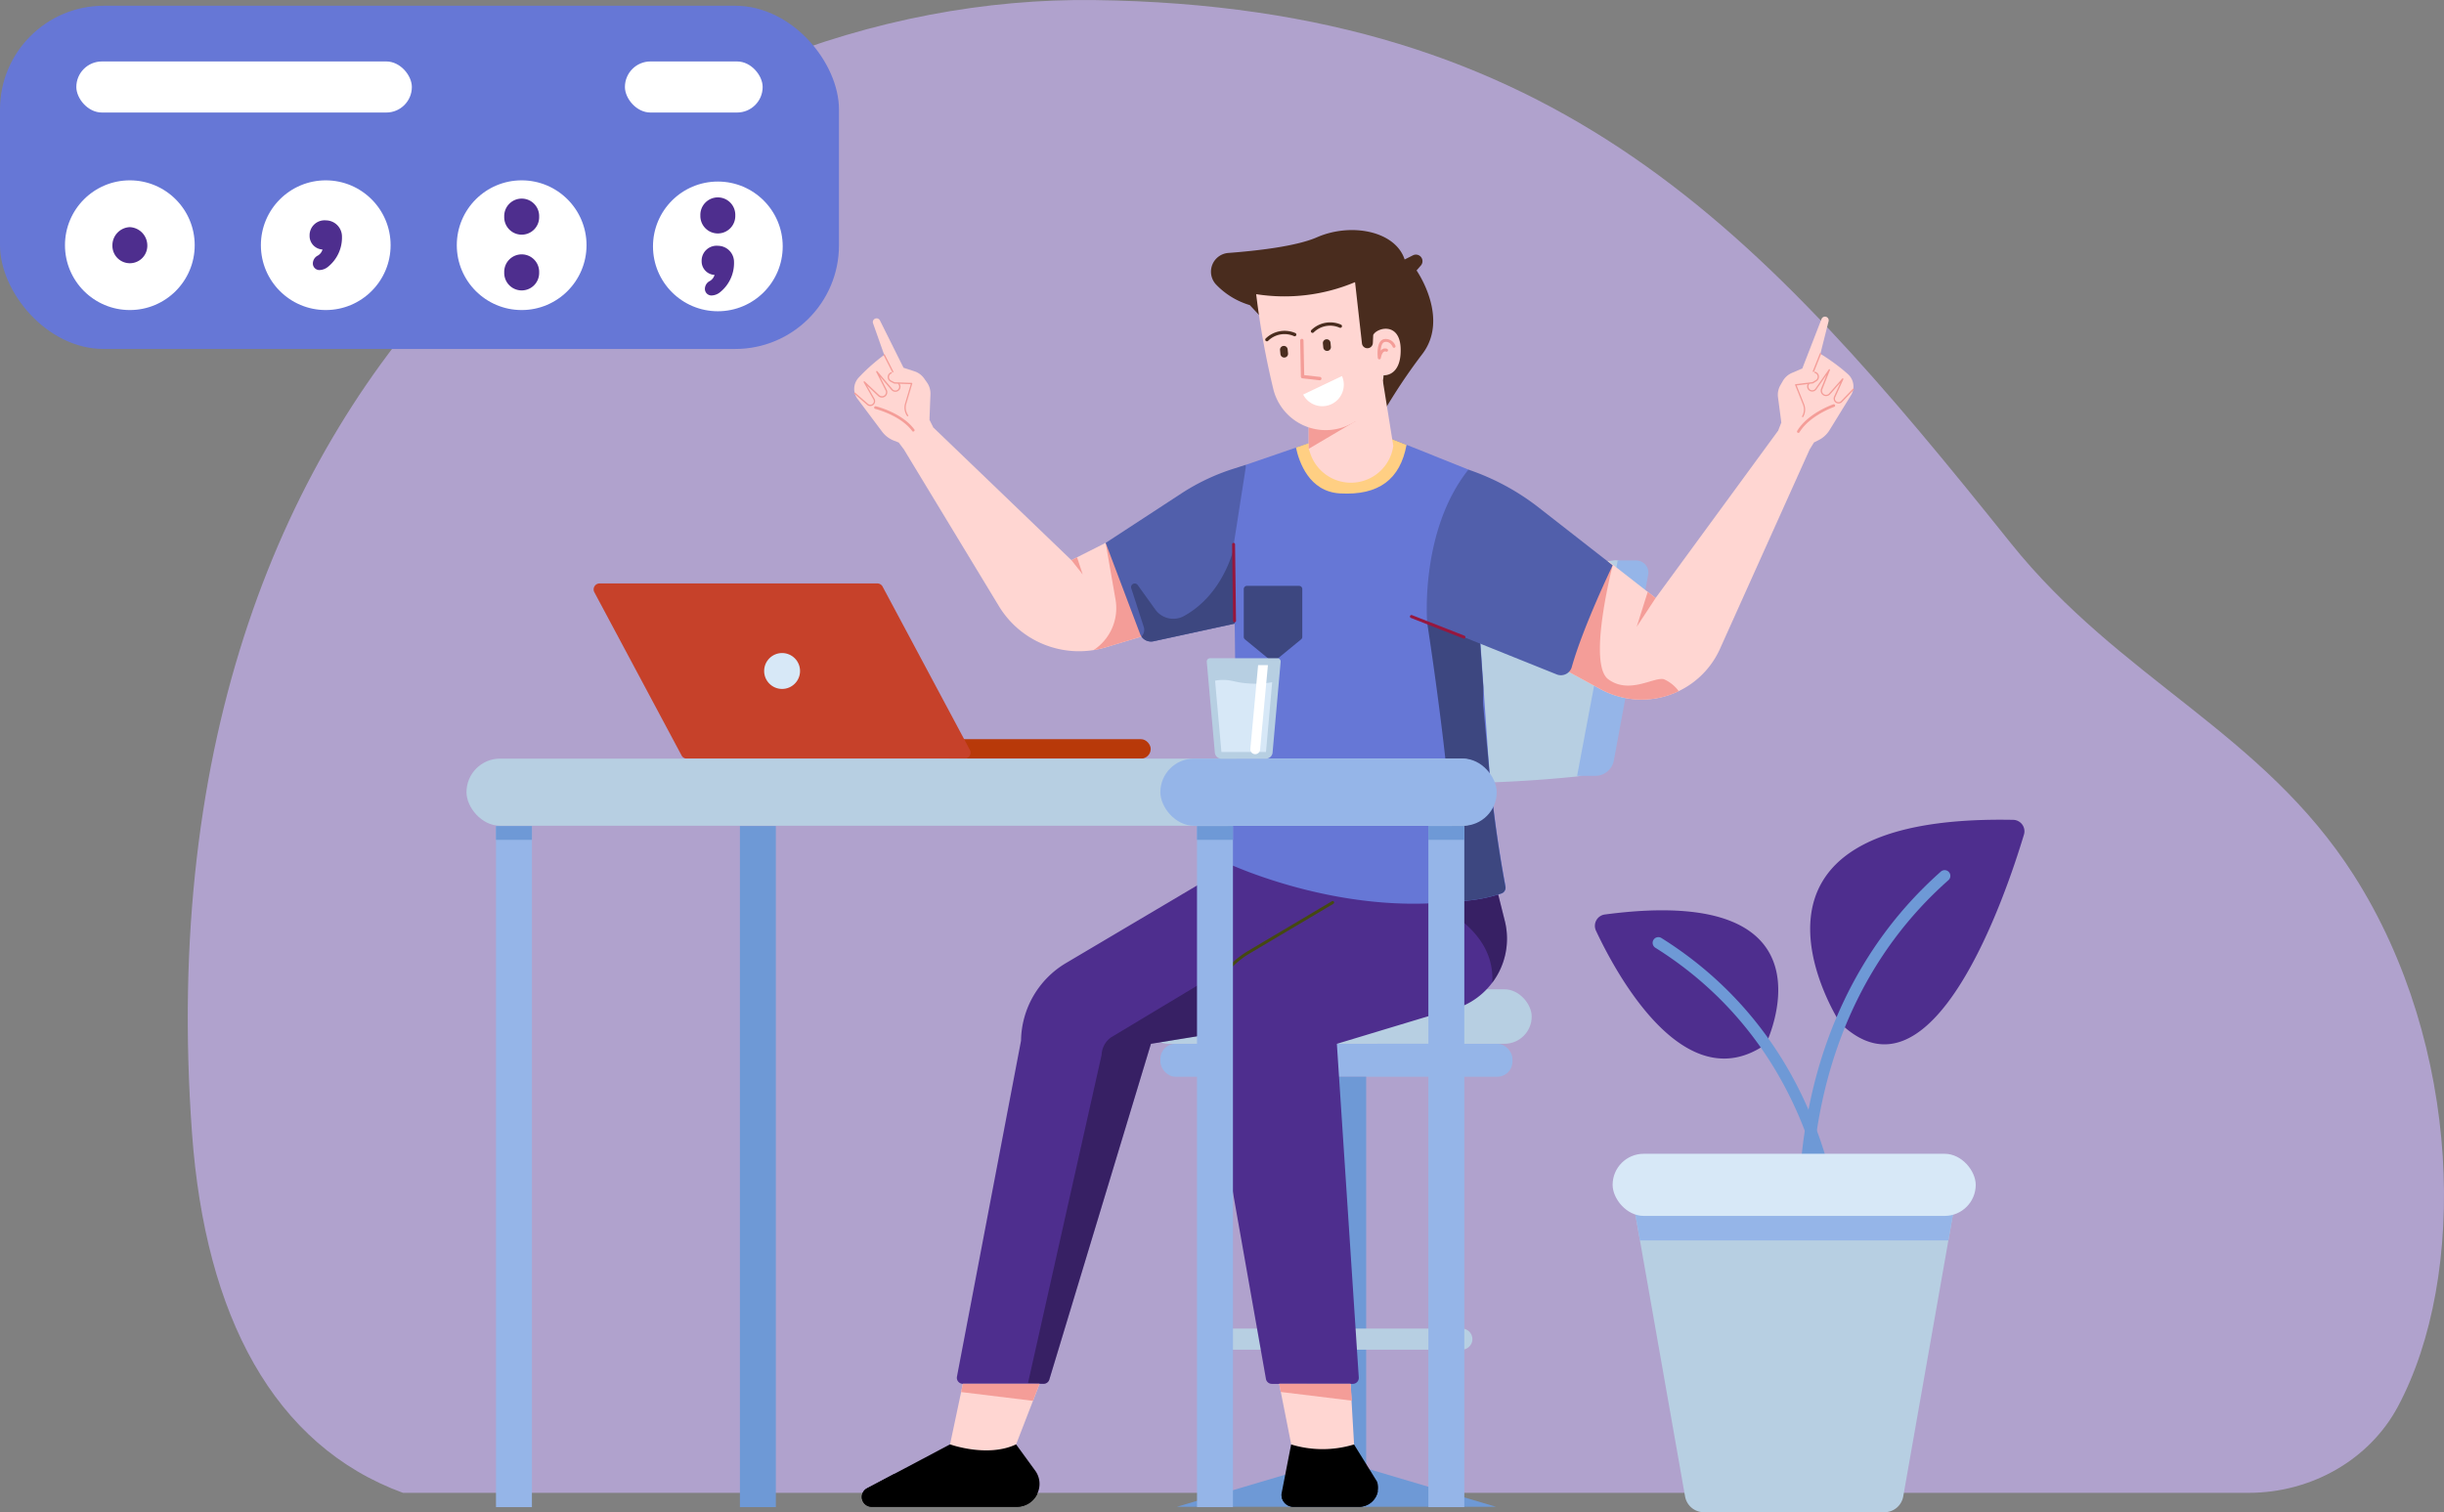 <svg xmlns="http://www.w3.org/2000/svg" width="390.324" height="241.568" viewBox="0 0 390.324 241.568">
  <rect x="0" y="0" width="390.324" height="241.568" fill="#808080" stroke="none"/>
  <g id="Grupo_163916" data-name="Grupo 163916" transform="translate(-7586.676 14338.196)">
    <g id="Grupo_163832" data-name="Grupo 163832" transform="translate(7254.666 -16870.863)">
      <g id="Grupo_116521" data-name="Grupo 116521" transform="translate(375 2522.667)">
        <g id="Grupo_114351" data-name="Grupo 114351" transform="translate(-13 10)">
          <path id="Trazado_168713" data-name="Trazado 168713" d="M333.638,238.471c10.078,0,19.313-5.308,23.841-13.746,11.185-20.848,10.278-57.776-6.993-84.872-14.618-22.936-37.348-31.275-54.841-53.125C255.942,37.131,223.523.992,149.335.01,80.321-.9-3.877,55.4,5.2,180.988c2.116,29.226,13.061,49.923,33.692,57.483Z" transform="translate(-4.527 0.001)" fill="#b0a2cd"/>
        </g>
      </g>
      <g id="Grupo_136767" data-name="Grupo 136767" transform="translate(514.261 2622.151)">
        <path id="Trazado_171839" data-name="Trazado 171839" d="M302.63,199.29h9.831l-8.81,52.21H293.82Z" transform="translate(-256.532 -171.615)" fill="#6e99d6"/>
        <rect id="Rectángulo_44092" data-name="Rectángulo 44092" width="56.224" height="5.26" rx="2.4" transform="translate(59.296 82.515) rotate(180)" fill="#95b5e8"/>
        <rect id="Rectángulo_44093" data-name="Rectángulo 44093" width="62.373" height="8.705" rx="4.353" transform="translate(62.373 77.255) rotate(180)" fill="#b7cfe2"/>
        <rect id="Rectángulo_44094" data-name="Rectángulo 44094" width="9.5" height="62.562" transform="translate(35.936 145.072) rotate(180)" fill="#6e99d6"/>
        <path id="Trazado_171840" data-name="Trazado 171840" d="M272.941,181.21a208.1,208.1,0,0,0,42.485.021,3.034,3.034,0,0,0,2.567-2.4l5.486-29.714a1.946,1.946,0,0,0-2.241-2.393,147.255,147.255,0,0,1-41.37-.021,2.953,2.953,0,0,0-3.119,2.388L271.263,178.8a1.934,1.934,0,0,0,1.678,2.4Z" transform="translate(-245.82 -146.676)" fill="#b7cfe2"/>
        <path id="Trazado_171841" data-name="Trazado 171841" d="M361.78,146.78H364.7a1.933,1.933,0,0,1,1.92,2.414l-5.46,29.566a3.012,3.012,0,0,1-2.814,2.414H355.3Z" transform="translate(-285.674 -146.725)" fill="#95b5e8"/>
        <path id="Trazado_171842" data-name="Trazado 171842" d="M233.74,428.629h51L263.99,422.48h-9.5Z" transform="translate(-228.054 -277.408)" fill="#6e99d6"/>
        <path id="Trazado_171843" data-name="Trazado 171843" d="M242.638,380.03h40.044a1.69,1.69,0,0,1,1.688,1.688h0a1.69,1.69,0,0,1-1.688,1.688H242.638a1.69,1.69,0,0,1-1.688-1.688h0A1.69,1.69,0,0,1,242.638,380.03Z" transform="translate(-231.471 -257.287)" fill="#b7cfe2"/>
      </g>
      <g id="Grupo_136776" data-name="Grupo 136776" transform="translate(468.42 2569.421)">
        <g id="Grupo_136769" data-name="Grupo 136769" transform="translate(0 14.096)">
          <path id="Trazado_171844" data-name="Trazado 171844" d="M190.89,139.169l-7.774,2.341a15.3,15.3,0,0,1-1.962.447,14.943,14.943,0,0,1-15.117-7.012L150.82,109.839a11,11,0,0,1,4.76-3.419l22.029,21.171,5.465-2.761,7.811,14.333Z" transform="translate(-142.909 -88.961)" fill="#ffd6d2"/>
          <g id="Grupo_136768" data-name="Grupo 136768">
            <path id="Trazado_171845" data-name="Trazado 171845" d="M148.461,90.7l-4.76,3.419-.789-1.052-.763-.3a4.311,4.311,0,0,1-1.883-1.425l-3.934-5.244a2.651,2.651,0,0,1,.174-3.387c.452-.489,1.015-1.057,1.7-1.678l.174-.158c.615-.547,1.32-1.136,2.125-1.741a.016.016,0,0,0,.011-.005h0l.011-.011c.005-.005.016-.011.021-.016h.005a.291.291,0,0,1,.042-.032h0l-1.773-5.018a.591.591,0,0,1,.021-.5.574.574,0,0,1,.2-.221.6.6,0,0,1,.868.231l8.547,17.148Z" transform="translate(-135.79 -73.227)" fill="#ffd6d2"/>
            <path id="Trazado_171846" data-name="Trazado 171846" d="M148.013,103.948a.276.276,0,0,1-.074-.063c-1.857-2.52-5.865-3.524-5.907-3.535a.214.214,0,1,1,.1-.416c.168.042,4.2,1.052,6.149,3.7a.212.212,0,0,1-.047.3.232.232,0,0,1-.226.021Z" transform="translate(-138.666 -85.884)" fill="#f49d98"/>
            <path id="Trazado_171847" data-name="Trazado 171847" d="M138.01,92.32a.75.75,0,0,1-.158-.105l-2.036-1.767a.108.108,0,0,1,.142-.163l2.036,1.767a.566.566,0,0,0,.863-.71l-1.552-2.73a.105.105,0,0,1,.026-.137.111.111,0,0,1,.142.005l2.309,2.178a.659.659,0,0,0,.836.047.645.645,0,0,0,.184-.8l-1.494-2.946a.1.1,0,0,1,.037-.137.106.106,0,0,1,.142.021l2.42,2.861a.605.605,0,0,0,1-.668l-2.42-4.76a.106.106,0,0,1,.189-.095l2.42,4.76a.815.815,0,0,1-.279,1.052.824.824,0,0,1-1.078-.153l-1.83-2.157,1.078,2.125a.858.858,0,0,1-1.157,1.152.8.8,0,0,1-.2-.142l-1.794-1.688,1.2,2.109A.782.782,0,0,1,138,92.32Z" transform="translate(-135.78 -78.39)" fill="#f49d98"/>
            <line id="Línea_708" data-name="Línea 708" transform="translate(4.813 5.835)" fill="#ffd6d2"/>
            <path id="Trazado_171848" data-name="Trazado 171848" d="M152.9,92.5a3.058,3.058,0,0,0-.563-1.9l-.437-.621a3.071,3.071,0,0,0-1.578-1.162l-1.657-.537-2.025.794a.725.725,0,0,0-.063,1.32l.568.289,2.756.095-.952,3.2a2.254,2.254,0,0,0,2.725,2.825l1.068-.279L152.9,92.5Z" transform="translate(-140.709 -80.362)" fill="#ffd6d2"/>
            <path id="Trazado_171849" data-name="Trazado 171849" d="M149.109,96.631s-.026-.021-.037-.032a2.328,2.328,0,0,1-.326-2.025l.91-3.072-2.619-.089a.108.108,0,0,1-.047-.011l-.568-.289a.828.828,0,0,1,.074-1.51.1.1,0,0,1,.137.063.105.105,0,0,1-.063.137.614.614,0,0,0-.053,1.12l.547.279,2.73.089a.11.11,0,0,1,.084.042.1.1,0,0,1,.016.095l-.952,3.2a2.122,2.122,0,0,0,.3,1.841.108.108,0,0,1-.026.147.1.1,0,0,1-.11.005Z" transform="translate(-140.609 -80.986)" fill="#f49d98"/>
          </g>
          <path id="Trazado_171850" data-name="Trazado 171850" d="M201.76,146.268l1.8,2.283-.9-2.74Z" transform="translate(-167.055 -107.632)" fill="#f49d98"/>
          <path id="Trazado_171851" data-name="Trazado 171851" d="M218.226,155.754l-7.774,2.341a15.291,15.291,0,0,1-1.962.447h0a8.02,8.02,0,0,0,3.5-8.09l-1.578-9.042,7.811,14.333Z" transform="translate(-170.245 -105.546)" fill="#f49d98"/>
          <path id="Trazado_171852" data-name="Trazado 171852" d="M237.934,141.939l-5.186,1.131-12.961,2.819a1.856,1.856,0,0,1-1.915-.757,1.884,1.884,0,0,1-.221-.405l-5.5-14.554,12.1-7.906a34.048,34.048,0,0,1,8.19-3.9l2.13-.684,3.361,24.259Z" transform="translate(-171.979 -94.298)" fill="#515fab"/>
          <path id="Trazado_171853" data-name="Trazado 171853" d="M236.407,154.963l-12.961,2.819a1.856,1.856,0,0,1-1.915-.757h0a1.517,1.517,0,0,0,.363-1.541l-1.994-6.165a.584.584,0,0,1,1.031-.521l2.8,3.9a3.536,3.536,0,0,0,4.545,1.073c6.465-3.529,8.032-11,8.032-11l.089,12.187Z" transform="translate(-175.639 -106.191)" fill="#3d4780"/>
        </g>
        <g id="Grupo_136772" data-name="Grupo 136772" transform="translate(1.225 100.277)">
          <path id="Trazado_171854" data-name="Trazado 171854" d="M167.932,321.1h12.887a.953.953,0,0,0,.915-.679l16.232-53.641,5.875-.957,26.337-4.276a11.721,11.721,0,0,0,9.494-14.439l-1.8-7.175-25.09-2.861L184.4,253.881a14.64,14.64,0,0,0-7.18,12.393l-10.236,53.683a.96.96,0,0,0,.942,1.136Z" transform="translate(-151.788 -237.07)" fill="#4e2e8e"/>
          <path id="Trazado_171855" data-name="Trazado 171855" d="M188.57,334l2.462.089a.961.961,0,0,0,.952-.679l16.222-53.615,13.36-2.172,1.047-6.023,2.919-7.069-23.707,14.244a3.585,3.585,0,0,0-1.494,2.777L188.57,334Z" transform="translate(-162.027 -250.086)" opacity="0.3"/>
          <path id="Trazado_171856" data-name="Trazado 171856" d="M288.393,258.5a11.685,11.685,0,0,1-7.5,4.539l-17.316,5.228,3.5,53.3a.956.956,0,0,1-.957,1.02H253.193a.959.959,0,0,1-.942-.789L243.1,270.066c-1.12-6.323.279-11.567,6.012-17.263l11.314-12.419.316-.184,27.852,1.231,1.8,7.175a11.7,11.7,0,0,1-1.994,9.9Z" transform="translate(-187.706 -238.554)" fill="#4e2e8e"/>
          <path id="Trazado_171857" data-name="Trazado 171857" d="M276.238,396.82l.563,9.678-4.839,3.719-5.2-3.719-1.92-9.678Z" transform="translate(-198.18 -312.792)" fill="#ffd6d2"/>
          <path id="Trazado_171858" data-name="Trazado 171858" d="M264.84,396.82l.258,1.3,11.362,1.389-.221-2.693Z" transform="translate(-198.18 -312.792)" fill="#f49d98"/>
          <g id="Grupo_136770" data-name="Grupo 136770" transform="translate(0 84.028)">
            <path id="Trazado_171859" data-name="Trazado 171859" d="M179.2,396.82l-3.75,9.678-4.839,3.719L164.9,406.5l2.051-9.678Z" transform="translate(-150.808 -396.82)" fill="#ffd6d2"/>
            <path id="Trazado_171860" data-name="Trazado 171860" d="M168.549,396.82l-.279,1.315,11.472,1.4,1.052-2.719Z" transform="translate(-152.405 -396.82)" fill="#f49d98"/>
            <path id="Trazado_171861" data-name="Trazado 171861" d="M166.134,423.105a3.6,3.6,0,0,1-3.287,2.072h-23.17a1.566,1.566,0,0,1-.731-2.951l4.382-2.32h0l8.874-4.7s5.97,2.162,10.546,0l3.04,4.176a3.594,3.594,0,0,1,.342,3.714Z" transform="translate(-138.108 -405.537)"/>
            <path id="Trazado_171862" data-name="Trazado 171862" d="M166.134,427.338a3.6,3.6,0,0,1-3.287,2.072h-23.17a1.566,1.566,0,0,1-.731-2.951l4.382-2.32h0s2.13.273,2.9,3.193h19.909Z" transform="translate(-138.108 -409.77)"/>
          </g>
          <path id="Trazado_171863" data-name="Trazado 171863" d="M244.91,286.76a.242.242,0,0,1-.237-.2l-2.393-13.655a14.343,14.343,0,0,1,6.77-14.728l13.413-7.958a.238.238,0,1,1,.242.41l-13.413,7.958a13.852,13.852,0,0,0-6.543,14.233l2.393,13.655a.243.243,0,0,1-.195.279H244.9Z" transform="translate(-187.386 -243.286)" fill="#454911"/>
          <path id="Trazado_171864" data-name="Trazado 171864" d="M304.323,258.495c.815-13.224-21.855-17.268-27.973-18.121l.316-.184,27.852,1.231,1.8,7.175a11.7,11.7,0,0,1-1.994,9.9Z" transform="translate(-203.635 -238.549)" opacity="0.3"/>
          <g id="Grupo_136771" data-name="Grupo 136771" transform="translate(67.032 93.712)">
            <path id="Trazado_171865" data-name="Trazado 171865" d="M280.929,422.678a3.052,3.052,0,0,1-3.019,2.514H267.458a1.908,1.908,0,0,1-1.909-1.978v-.132l1.536-7.853a17.177,17.177,0,0,0,10.041,0l3.682,5.939a3,3,0,0,1,.11,1.515Z" transform="translate(-265.547 -415.23)"/>
            <path id="Trazado_171866" data-name="Trazado 171866" d="M265.559,429.742a1.9,1.9,0,0,0,1.909,1.978H277.92a3.066,3.066,0,0,0,3.019-2.514,3.5,3.5,0,0,1-2.63,1.247c-1.741-.252-2.136-1.331-4.866-1.436s-5.334,1.473-6.254,1.452a2.976,2.976,0,0,1-1.625-.731Z" transform="translate(-265.552 -421.762)"/>
          </g>
        </g>
        <path id="Trazado_171867" data-name="Trazado 171867" d="M293,180.991a.961.961,0,0,1-.6,1.073,23.867,23.867,0,0,1-6.491,1.226c-.463.037-.931.079-1.4.116-.342.026-.694.058-1.036.084-16.532,1.483-31.655-4.787-34.905-6.244a.953.953,0,0,1-.552-.994l2-15.712-.421-34.227,1.988-12.724,7.948-2.735.026-.011,5.234-1.8h8.995l3.046,1.22.389.153,9.884,3.961s1.8,26.468,3.13,45.578a200.01,200.01,0,0,0,2.788,21.035Z" transform="translate(-188.97 -76.107)" fill="#6677d6"/>
        <path id="Trazado_171868" data-name="Trazado 171868" d="M287.593,110.413c-1.015,5.491-4.418,8.121-10.646,7.758-4.913-.289-6.517-5.007-7.017-7.327l5.234-1.8h8.995l3.046,1.22Z" transform="translate(-199.367 -76.106)" fill="#ffcf83"/>
        <path id="Trazado_171869" data-name="Trazado 171869" d="M313.773,209.361c.473-.037.942-.079,1.4-.116a23.824,23.824,0,0,0,6.491-1.22.966.966,0,0,0,.6-1.073,201.249,201.249,0,0,1-2.788-21.035c-.126-1.231-.247-2.472-.363-3.708-.032-.363-.068-.726-.1-1.084-.095-1.015-.184-2.025-.279-3.035-.1-1.157.063-2.346-.026-3.487-.142-1.72-.331-4.781-.458-6.454-1.162-3.456-2.13-4.339-2.13-4.339l-6.359.926s5.47,34.811,4,44.631Z" transform="translate(-218.252 -102.068)" fill="#3d4780"/>
        <path id="Trazado_171870" data-name="Trazado 171870" d="M263.243,163.017l-4.171,3.429a.5.5,0,0,1-.636,0l-4.171-3.429a.5.5,0,0,1-.184-.389v-7.653a.505.505,0,0,1,.5-.5h8.348a.505.505,0,0,1,.5.5v7.653a.5.5,0,0,1-.184.389Z" transform="translate(-191.854 -97.64)" fill="#3d4780"/>
        <g id="Grupo_136773" data-name="Grupo 136773" transform="translate(56.98)">
          <path id="Trazado_171871" data-name="Trazado 171871" d="M250.337,58.417a12.273,12.273,0,0,1-5.4-3.287,3,3,0,0,1,1.962-5.05c4.429-.331,10.8-1.036,14.144-2.5,5.444-2.378,12.519-1.02,14.007,3.545l1.331-.668a1.049,1.049,0,0,1,1.262,1.625l-.689.794s5.376,7.669.842,13.45a92.054,92.054,0,0,0-8.137,12.8l-19.325-20.7Z" transform="translate(-244.108 -46.428)" fill="#492c1e"/>
          <path id="Trazado_171872" data-name="Trazado 171872" d="M285.645,92.16l1.673,10.425h0a6.838,6.838,0,0,1-6.77,5.875h0a6.841,6.841,0,0,1-6.486-4.666l-.252-.747v-6.57l11.84-4.318Z" transform="translate(-258.187 -68.105)" fill="#ffd6d2"/>
          <path id="Trazado_171873" data-name="Trazado 171873" d="M281.264,102.537l-7.464,4.408V100.38Z" transform="translate(-258.182 -72.002)" fill="#f49d98"/>
          <path id="Trazado_171874" data-name="Trazado 171874" d="M257.85,64.155A131.844,131.844,0,0,0,260.6,79.367a8.619,8.619,0,0,0,12.266,5.57,9.568,9.568,0,0,0,5.339-7.822s2.8.247,2.725-4.171-3.808-3.451-4.387-2.267l-.058,1.283a.87.87,0,0,1-.531.763h0a.872.872,0,0,1-1.21-.7l-1.1-9.789A29.06,29.06,0,0,1,257.85,64.155Z" transform="translate(-250.621 -53.918)" fill="#ffd6d2"/>
          <path id="Trazado_171875" data-name="Trazado 171875" d="M274.371,86.072h-.058l-2.751-.31a.267.267,0,0,1-.237-.263l-.116-5.775a.28.28,0,0,1,.263-.274.269.269,0,0,1,.273.263l.111,5.539,2.52.284a.271.271,0,0,1,.237.3A.269.269,0,0,1,274.371,86.072Z" transform="translate(-256.954 -62.081)" fill="#f49d98"/>
          <path id="Trazado_171876" data-name="Trazado 171876" d="M278.838,81.448h0a.606.606,0,0,0,.547-.668l-.063-.636a.606.606,0,0,0-.668-.547h0a.606.606,0,0,0-.547.668l.063.636A.606.606,0,0,0,278.838,81.448Z" transform="translate(-260.222 -62.149)" fill="#492c1e"/>
          <path id="Trazado_171877" data-name="Trazado 171877" d="M265.828,83.458h0a.606.606,0,0,0,.547-.668l-.063-.636a.606.606,0,0,0-.668-.547h0a.606.606,0,0,0-.547.668l.063.636A.606.606,0,0,0,265.828,83.458Z" transform="translate(-254.055 -63.101)" fill="#492c1e"/>
          <path id="Trazado_171878" data-name="Trazado 171878" d="M272.12,93.716a3.436,3.436,0,0,0,6.2-2.956Z" transform="translate(-257.386 -67.442)" fill="#fff"/>
          <path id="Trazado_171879" data-name="Trazado 171879" d="M274.752,76.138a.292.292,0,0,1-.226-.084.267.267,0,0,1,.016-.379,4.33,4.33,0,0,1,4.739-.852.269.269,0,0,1-.247.479,3.728,3.728,0,0,0-4.134.768.254.254,0,0,1-.158.068Z" transform="translate(-258.492 -59.716)" fill="#492c1e"/>
          <path id="Trazado_171880" data-name="Trazado 171880" d="M260.9,78.7a.292.292,0,0,1-.226-.084.267.267,0,0,1,.016-.379,4.33,4.33,0,0,1,4.739-.852.269.269,0,0,1-.247.479,3.72,3.72,0,0,0-4.129.768.254.254,0,0,1-.158.068Z" transform="translate(-251.927 -60.929)" fill="#492c1e"/>
          <path id="Trazado_171881" data-name="Trazado 171881" d="M294.982,82.74h.011a.243.243,0,0,0,.242-.205c.032-.205.184-.836.489-1.015a.371.371,0,0,1,.342-.016.236.236,0,0,0,.305-.142.24.24,0,0,0-.142-.305.854.854,0,0,0-.752.058,1,1,0,0,0-.263.231c.042-.626.2-1.262.61-1.368.868-.221,1.289.731,1.3.773a.241.241,0,0,0,.442-.195,1.656,1.656,0,0,0-1.862-1.041c-1.236.316-.978,2.74-.947,3.019a.241.241,0,0,0,.226.21Z" transform="translate(-268.097 -62.089)" fill="#f49d98"/>
        </g>
        <path id="Trazado_171882" data-name="Trazado 171882" d="M250.929,154.118a.236.236,0,0,1-.237-.237l-.153-12.219a.24.24,0,0,1,.237-.242h0a.236.236,0,0,1,.237.237l.153,12.219a.24.24,0,0,1-.237.242Z" transform="translate(-190.176 -91.455)" fill="#96173e"/>
        <g id="Grupo_136775" data-name="Grupo 136775" transform="translate(88.778 13.824)">
          <path id="Trazado_171883" data-name="Trazado 171883" d="M388.492,110.377l-14.328,31.865a13.729,13.729,0,0,1-19.078,6.422l-8.106-4.408,9.352-16.038,7.559,5.891,19.546-26.7S387.371,107.542,388.492,110.377Z" transform="translate(-324.667 -89.158)" fill="#ffd6d2"/>
          <g id="Grupo_136774" data-name="Grupo 136774" transform="translate(58.743)">
            <path id="Trazado_171884" data-name="Trazado 171884" d="M416.3,90.962l5.055,2.967.689-1.12.736-.368a4.332,4.332,0,0,0,1.741-1.589l3.435-5.586a2.58,2.58,0,0,0,.352-.931,2.659,2.659,0,0,0-.836-2.43c-.494-.442-1.11-.957-1.852-1.515-.063-.047-.121-.095-.189-.142-.663-.489-1.415-1.01-2.272-1.541a.016.016,0,0,1-.01-.005h0s-.005,0-.011-.011-.016-.011-.026-.016h-.005a.481.481,0,0,0-.042-.026h0l1.3-5.16a.614.614,0,0,0-.063-.5.621.621,0,0,0-.216-.205.6.6,0,0,0-.842.31L416.31,90.957Z" transform="translate(-416.268 -72.711)" fill="#ffd6d2"/>
            <path id="Trazado_171885" data-name="Trazado 171885" d="M422.4,103.852a.212.212,0,0,0,.068-.068c1.62-2.677,5.518-4.05,5.56-4.061a.215.215,0,0,0-.142-.405c-.168.058-4.087,1.436-5.786,4.245a.215.215,0,0,0,.074.295.218.218,0,0,0,.226,0Z" transform="translate(-419.003 -85.316)" fill="#f49d98"/>
            <path id="Trazado_171886" data-name="Trazado 171886" d="M430.554,91.725a1.021,1.021,0,0,0,.147-.116l1.867-1.946a.108.108,0,0,0,0-.153.113.113,0,0,0-.153,0l-1.867,1.946a.576.576,0,0,1-.684.105.565.565,0,0,1-.242-.731l1.294-2.861a.117.117,0,0,0-.042-.137.1.1,0,0,0-.137.021l-2.1,2.383a.54.54,0,0,1-.142.121.645.645,0,0,1-.942-.784l1.22-3.072a.109.109,0,0,0-.047-.137.105.105,0,0,0-.137.032l-2.146,3.072a.608.608,0,0,1-1.063-.573l1.973-4.96a.11.11,0,0,0-.058-.142.108.108,0,0,0-.142.058l-1.973,4.96a.819.819,0,0,0,1.431.773l1.62-2.32-.878,2.214a.862.862,0,0,0,1.257,1.047.942.942,0,0,0,.189-.158l1.631-1.846-1,2.209a.784.784,0,0,0,1.136.984Z" transform="translate(-420.449 -77.96)" fill="#f49d98"/>
            <line id="Línea_709" data-name="Línea 709" transform="translate(6.791 5.943)" fill="#ffd6d2"/>
            <path id="Trazado_171887" data-name="Trazado 171887" d="M416.266,93.087a3.079,3.079,0,0,1,.384-1.941l.379-.663a3.122,3.122,0,0,1,1.462-1.3l1.6-.689,2.093.6a.722.722,0,0,1,.184,1.3l-.536.342-2.735.347,1.241,3.1a2.253,2.253,0,0,1-2.456,3.061l-1.089-.179-.526-4Z" transform="translate(-416.239 -80.19)" fill="#ffd6d2"/>
            <path id="Trazado_171888" data-name="Trazado 171888" d="M422.739,96.695a.227.227,0,0,0,.037-.037,2.351,2.351,0,0,0,.142-2.046l-1.189-2.977,2.6-.326a.1.1,0,0,0,.042-.016l.537-.342a.835.835,0,0,0-.21-1.5.107.107,0,1,0-.058.205.616.616,0,0,1,.158,1.11l-.516.326-2.714.342a.092.092,0,0,0-.079.053.1.1,0,0,0-.005.095l1.241,3.1a2.126,2.126,0,0,1-.126,1.862.106.106,0,0,0,.042.147.117.117,0,0,0,.11,0Z" transform="translate(-418.719 -80.642)" fill="#f49d98"/>
          </g>
          <path id="Trazado_171889" data-name="Trazado 171889" d="M376.414,157.284l-3.024,4.6,1.762-5.581Z" transform="translate(-337.186 -112.332)" fill="#f49d98"/>
          <path id="Trazado_171890" data-name="Trazado 171890" d="M367.588,168.334a13.692,13.692,0,0,1-12.492-.321L346.99,163.6l10.052-15.375s-4.076,15.722-.71,18.21,7.364-.442,8.9,0A5.871,5.871,0,0,1,367.588,168.334Z" transform="translate(-324.672 -108.507)" fill="#f49d98"/>
          <path id="Trazado_171891" data-name="Trazado 171891" d="M316.3,119.18h0a38.263,38.263,0,0,1,11.272,6.091l11.767,9.189s-4.7,9.726-6.533,16.248a1.8,1.8,0,0,1-2.409,1.184l-20.687-8.316s-1.2-14.617,6.591-24.4Z" transform="translate(-306.969 -94.737)" fill="#515fab"/>
          <path id="Trazado_171892" data-name="Trazado 171892" d="M313.176,167.106a.18.18,0,0,1-.089-.016l-8.374-3.287a.24.24,0,1,1,.174-.447l8.374,3.287a.243.243,0,0,1,.137.31.238.238,0,0,1-.221.153Z" transform="translate(-304.56 -115.669)" fill="#96173e"/>
        </g>
      </g>
      <g id="Grupo_136779" data-name="Grupo 136779" transform="translate(406.51 2625.856)">
        <g id="Grupo_136777" data-name="Grupo 136777" transform="translate(20.304)">
          <rect id="Rectángulo_44095" data-name="Rectángulo 44095" width="33.659" height="3.109" rx="1.554" transform="translate(88.972 27.999) rotate(180)" fill="#b83909"/>
          <path id="Trazado_171893" data-name="Trazado 171893" d="M71.577,181.719h44.352a.954.954,0,0,0,.842-1.4l-13.939-26.089a.957.957,0,0,0-.842-.5H57.638a.954.954,0,0,0-.842,1.4l13.939,26.089A.958.958,0,0,0,71.577,181.719Z" transform="translate(-56.682 -153.72)" fill="#c6412a"/>
          <ellipse id="Elipse_6088" data-name="Elipse 6088" cx="2.867" cy="2.867" rx="2.867" ry="2.867" transform="translate(27.235 11.13)" fill="#d7e8f7"/>
        </g>
        <rect id="Rectángulo_44096" data-name="Rectángulo 44096" width="5.739" height="108.797" transform="translate(49.407 147.563) rotate(180)" fill="#6e99d6"/>
        <g id="Grupo_136778" data-name="Grupo 136778" transform="translate(0 27.994)">
          <rect id="Rectángulo_44097" data-name="Rectángulo 44097" width="164.243" height="10.725" rx="5.363" transform="translate(164.243 10.725) rotate(180)" fill="#b7cfe2"/>
          <rect id="Rectángulo_44098" data-name="Rectángulo 44098" width="53.72" height="10.725" rx="5.363" transform="translate(164.537 10.725) rotate(180)" fill="#95b5e8"/>
          <rect id="Rectángulo_44099" data-name="Rectángulo 44099" width="5.739" height="108.797" transform="translate(159.361 119.57) rotate(180)" fill="#95b5e8"/>
          <rect id="Rectángulo_44100" data-name="Rectángulo 44100" width="5.739" height="108.797" transform="translate(122.41 119.57) rotate(180)" fill="#95b5e8"/>
          <rect id="Rectángulo_44101" data-name="Rectángulo 44101" width="5.739" height="108.797" transform="translate(10.452 119.57) rotate(180)" fill="#95b5e8"/>
          <rect id="Rectángulo_44102" data-name="Rectángulo 44102" width="5.739" height="2.199" transform="translate(159.361 12.976) rotate(180)" fill="#6e99d6"/>
          <rect id="Rectángulo_44103" data-name="Rectángulo 44103" width="5.739" height="2.199" transform="translate(122.41 12.976) rotate(180)" fill="#6e99d6"/>
          <rect id="Rectángulo_44104" data-name="Rectángulo 44104" width="5.739" height="2.199" transform="translate(10.452 12.976) rotate(180)" fill="#6e99d6"/>
        </g>
      </g>
      <g id="Grupo_136783" data-name="Grupo 136783" transform="translate(586.72 2663.613)">
        <path id="Trazado_171895" data-name="Trazado 171895" d="M430.853,257.986s-21.808-33.432,27.636-32.465a1.826,1.826,0,0,1,1.715,2.351c-2.835,9.452-14.586,44.415-29.356,30.119Z" transform="translate(-391.675 -225.501)" fill="#4e2e8e"/>
        <path id="Trazado_171896" data-name="Trazado 171896" d="M387.982,274.415s12.64-25.848-25.716-20.73a1.826,1.826,0,0,0-1.4,2.588C364.123,263.222,375.043,283.446,387.982,274.415Z" transform="translate(-360.686 -238.543)" fill="#4e2e8e"/>
        <path id="Trazado_171897" data-name="Trazado 171897" d="M424.19,303.226a.647.647,0,0,0,.142-.01.913.913,0,0,0,.763-1.042c-.058-.358-5.223-36.1,21.5-59.764a.913.913,0,0,0-1.21-1.368c-14.37,12.724-19.609,28.74-21.482,39.934a73.878,73.878,0,0,0-.615,21.476A.911.911,0,0,0,424.19,303.226Z" transform="translate(-390.125 -232.758)" fill="#6e99d6"/>
        <path id="Trazado_171898" data-name="Trazado 171898" d="M407.64,312.873a.917.917,0,0,0,.915-.9c0-.326-.068-32.58-28.9-50.664a.916.916,0,1,0-.973,1.552c27.978,17.547,28.046,48.786,28.046,49.1a.915.915,0,0,0,.9.921Z" transform="translate(-369.014 -242.406)" fill="#6e99d6"/>
        <path id="Trazado_171899" data-name="Trazado 171899" d="M372.208,337.977l1.12,6.349,7.206,40.9a3.052,3.052,0,0,0,3,2.514h28.84a3.047,3.047,0,0,0,3-2.514l7.211-40.9,1.12-6.349a2.86,2.86,0,0,0,.037-.7,3.039,3.039,0,0,0-3.035-2.877h-45.5a3.035,3.035,0,0,0-3.035,2.877A2.631,2.631,0,0,0,372.208,337.977Z" transform="translate(-366.126 -277.119)" fill="#b7cfe2"/>
        <path id="Trazado_171900" data-name="Trazado 171900" d="M372.208,340.57l1.12,6.349h49.26l1.12-6.349a2.856,2.856,0,0,0,.037-.7H372.172A2.627,2.627,0,0,0,372.208,340.57Z" transform="translate(-366.126 -279.712)" fill="#95b5e8"/>
        <rect id="Rectángulo_44109" data-name="Rectángulo 44109" width="57.991" height="9.926" rx="4.963" transform="translate(60.828 63.288) rotate(180)" fill="#d7e8f7"/>
      </g>
      <g id="Grupo_136784" data-name="Grupo 136784" transform="translate(524.737 2637.813)">
        <path id="Trazado_171901" data-name="Trazado 171901" d="M248.75,176.45h-5.376a.531.531,0,0,0-.526.579l1.289,14.5a1.054,1.054,0,0,0,1.052.963h7.117a1.058,1.058,0,0,0,1.052-.963l1.289-14.5a.531.531,0,0,0-.526-.579h-5.376Z" transform="translate(-242.846 -176.45)" fill="#b7cfe2"/>
        <path id="Trazado_171902" data-name="Trazado 171902" d="M248.2,183.221a6.849,6.849,0,0,0-2.825-.058l1.015,11.393h7.117l.989-11.146a15.332,15.332,0,0,1-6.3-.195Z" transform="translate(-244.047 -179.575)" fill="#d7e8f7"/>
        <path id="Trazado_171903" data-name="Trazado 171903" d="M258.891,178.55h-1.573l-1.241,13.366a.787.787,0,0,0,.778.857h0a.783.783,0,0,0,.778-.71l1.252-13.508Z" transform="translate(-249.116 -177.445)" fill="#fff"/>
      </g>
      <g id="Grupo_137037" data-name="Grupo 137037" transform="translate(-64.99 -11.413)">
        <g id="Grupo_136781" data-name="Grupo 136781" transform="translate(397 2545)">
          <rect id="Rectángulo_44106" data-name="Rectángulo 44106" width="133.991" height="54.826" rx="16.57" fill="#6677d6"/>
          <rect id="Rectángulo_44107" data-name="Rectángulo 44107" width="53.584" height="8.157" rx="4.078" transform="translate(12.191 8.897)" fill="#fff"/>
          <rect id="Rectángulo_44108" data-name="Rectángulo 44108" width="21.996" height="8.157" rx="4.078" transform="translate(99.804 8.897)" fill="#fff"/>
        </g>
        <ellipse id="Elipse_6089" data-name="Elipse 6089" cx="10.359" cy="10.359" rx="10.359" ry="10.359" transform="translate(407.377 2572.889)" fill="#fff"/>
        <ellipse id="Elipse_6090" data-name="Elipse 6090" cx="10.359" cy="10.359" rx="10.359" ry="10.359" transform="translate(438.665 2572.889)" fill="#fff"/>
        <ellipse id="Elipse_6091" data-name="Elipse 6091" cx="10.359" cy="10.359" rx="10.359" ry="10.359" transform="translate(469.954 2572.889)" fill="#fff"/>
        <ellipse id="Elipse_6092" data-name="Elipse 6092" cx="10.359" cy="10.359" rx="10.359" ry="10.359" transform="translate(501.287 2573.082)" fill="#fff"/>
        <g id="Grupo_136786" data-name="Grupo 136786" transform="translate(477.53 2575.805)">
          <path id="Trazado_171904" data-name="Trazado 171904" d="M91.42,47.978a2.79,2.79,0,1,1,5.576,0,2.789,2.789,0,1,1-5.576,0Z" transform="translate(-91.42 -36.174)" fill="#4e2e8e"/>
          <path id="Trazado_171905" data-name="Trazado 171905" d="M91.42,37.868a2.79,2.79,0,1,1,5.576,0,2.789,2.789,0,1,1-5.576,0Z" transform="translate(-91.42 -34.97)" fill="#4e2e8e"/>
        </g>
        <path id="Trazado_171906" data-name="Trazado 171906" d="M20.38,43.048a2.9,2.9,0,0,1,2.775-2.9,2.93,2.93,0,0,1,2.8,2.9,2.789,2.789,0,1,1-5.576,0Z" transform="translate(394.572 2540.217)" fill="#4e2e8e"/>
        <path id="Trazado_171907" data-name="Trazado 171907" d="M57.7,46.857a1.047,1.047,0,0,1-1.048-1.048,1.432,1.432,0,0,1,.81-1.277,1.626,1.626,0,0,0,.731-.96A2.172,2.172,0,0,1,56.13,41.36a2.39,2.39,0,0,1,2.616-2.44A2.581,2.581,0,0,1,61.3,41.51a5.981,5.981,0,0,1-2.264,4.854,2.266,2.266,0,0,1-1.339.493Z" transform="translate(390.314 2540.364)" fill="#4e2e8e"/>
        <g id="Grupo_136787" data-name="Grupo 136787" transform="translate(508.854 2575.61)">
          <path id="Trazado_171908" data-name="Trazado 171908" d="M126.98,37.648a2.79,2.79,0,1,1,5.576,0,2.789,2.789,0,1,1-5.576,0Z" transform="translate(-126.98 -34.75)" fill="#4e2e8e"/>
          <path id="Trazado_171909" data-name="Trazado 171909" d="M128.778,51.467a1.047,1.047,0,0,1-1.048-1.048,1.432,1.432,0,0,1,.81-1.277,1.626,1.626,0,0,0,.731-.96,2.172,2.172,0,0,1-2.061-2.211,2.39,2.39,0,0,1,2.616-2.44,2.581,2.581,0,0,1,2.555,2.59,5.981,5.981,0,0,1-2.264,4.854,2.266,2.266,0,0,1-1.339.493Z" transform="translate(-127.007 -35.796)" fill="#4e2e8e"/>
        </g>
      </g>
    </g>
  </g>
</svg>
